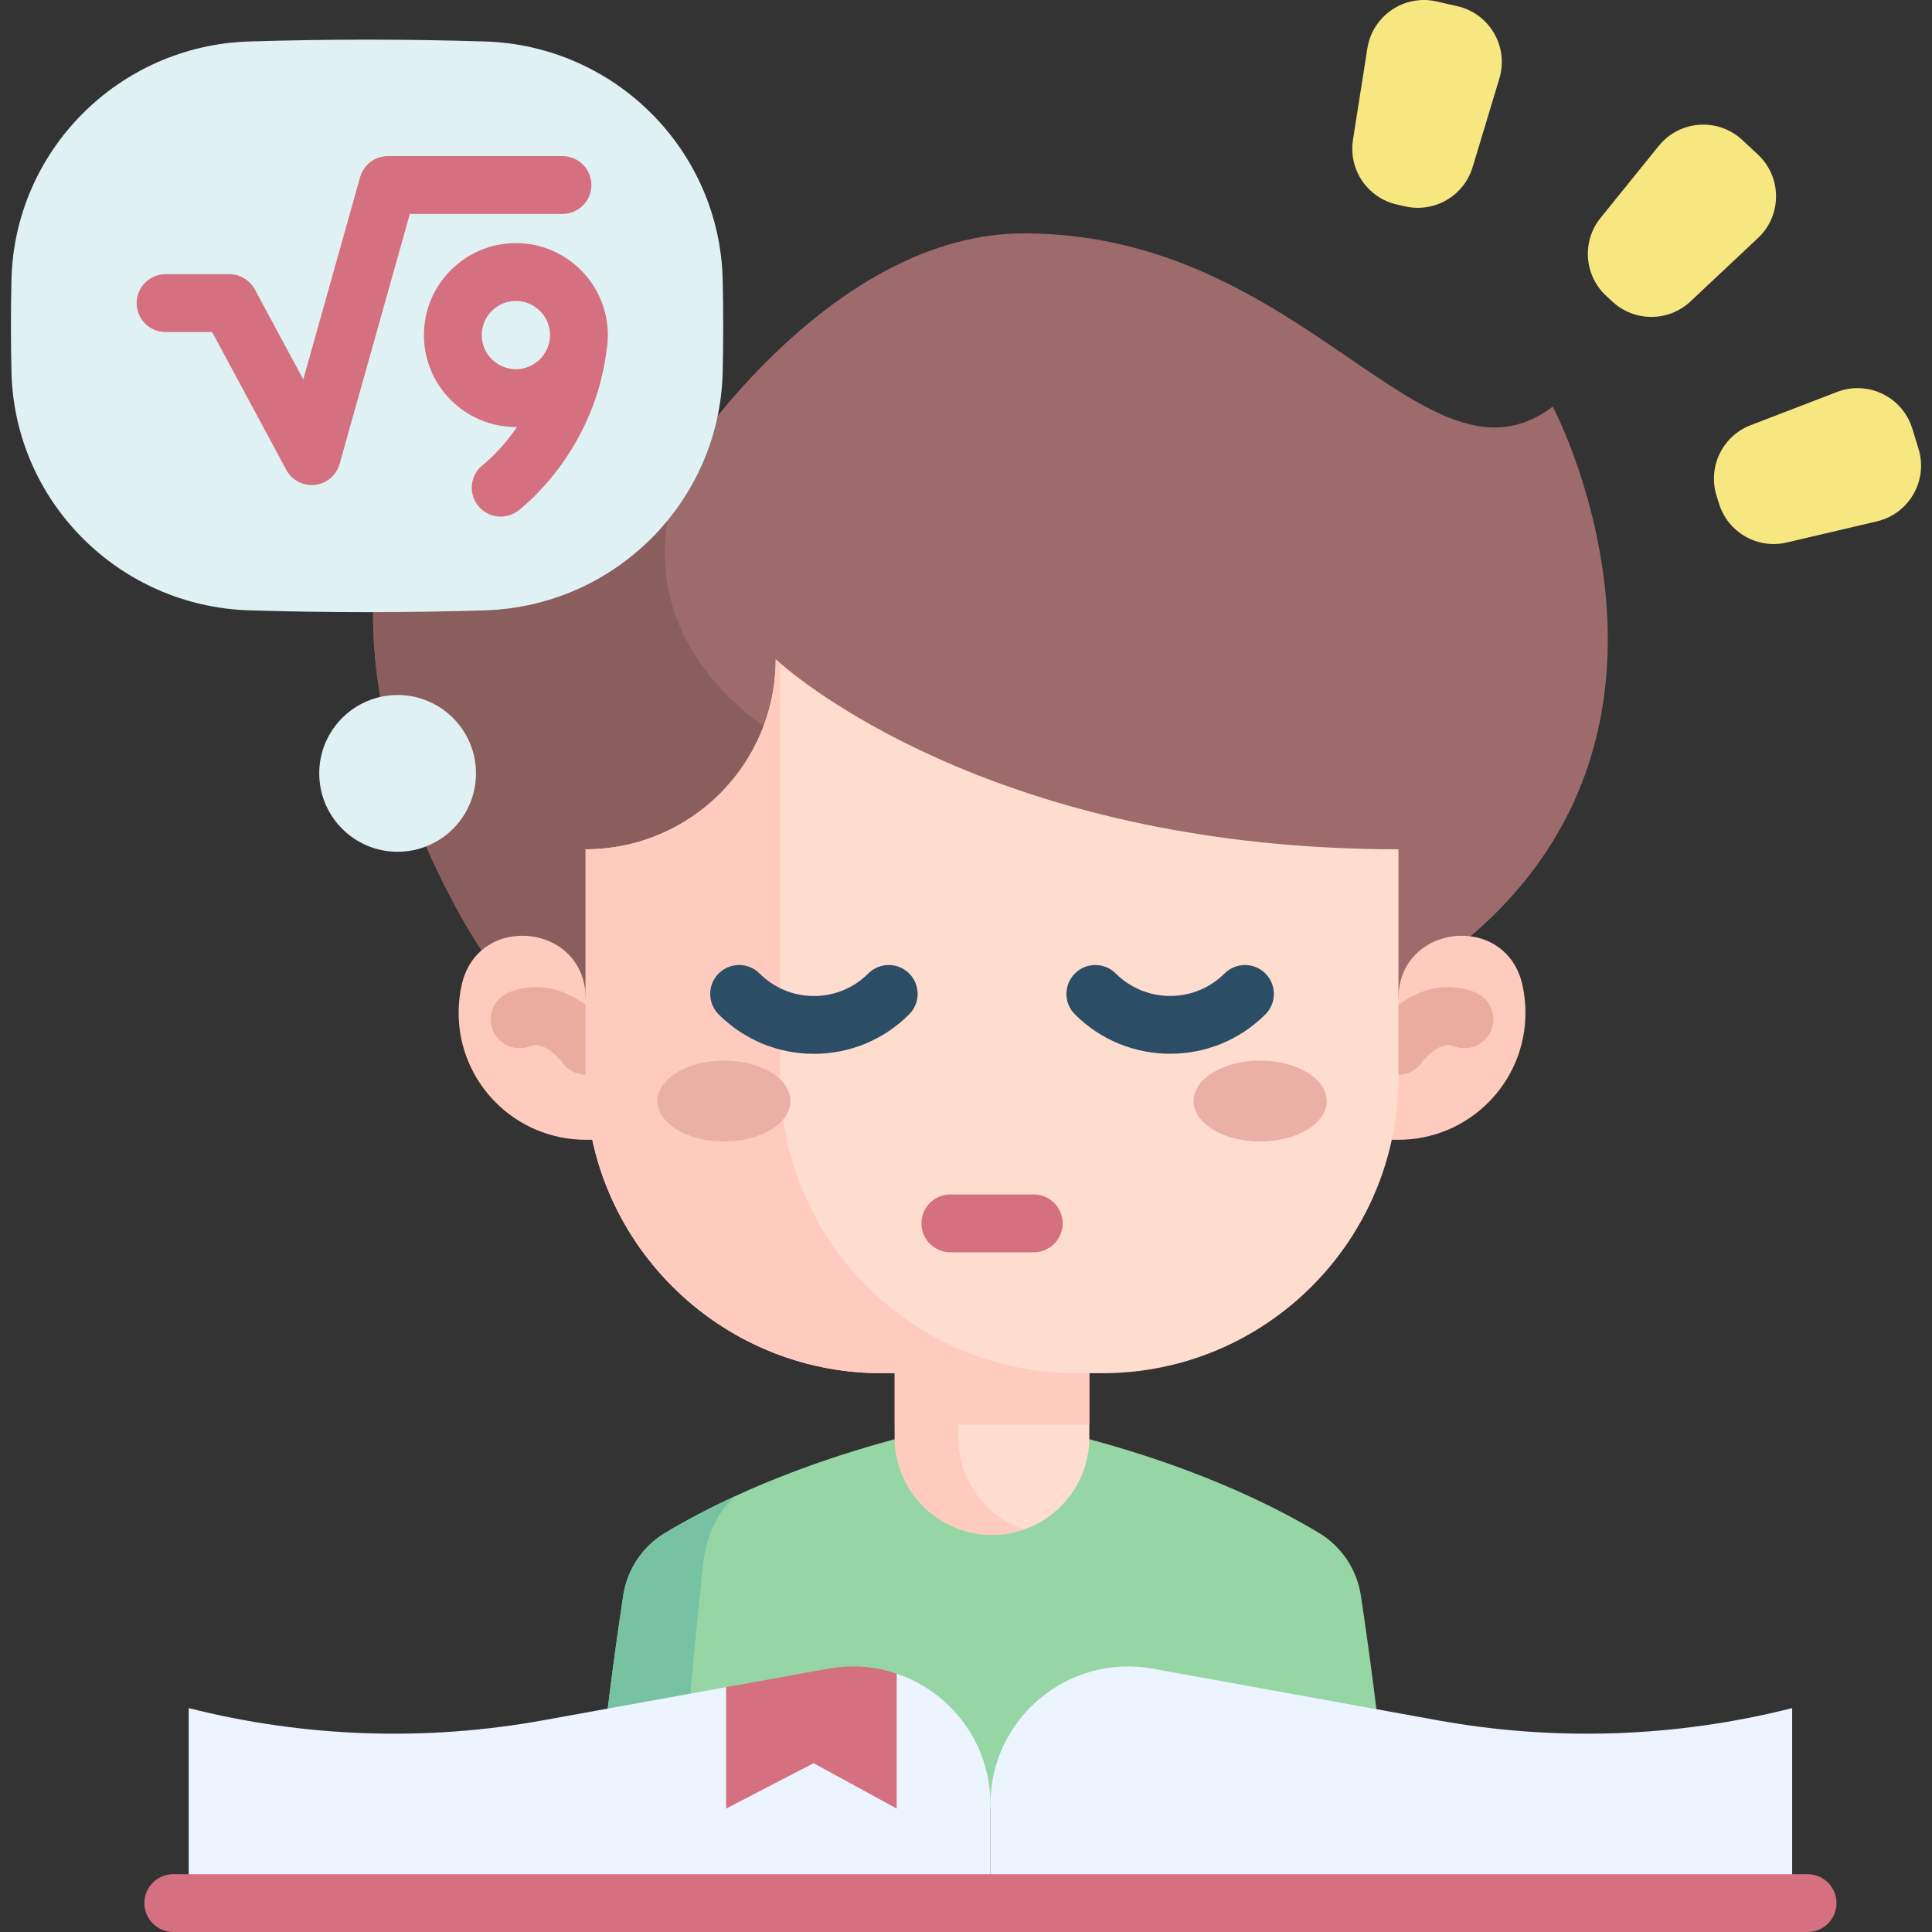<svg id="Capa_1" enable-background="new 0 0 512 512" height="512" viewBox="0 0 512 512" width="512" xmlns="http://www.w3.org/2000/svg"><rect x="0" y="0" width="512" height="512" fill="#333333" stroke="none"/><g><g><path d="m367.64 479.256h-209.47c2.217-23.407 5.174-44.429 6.988-56.431 1.058-6.895 5.115-13.001 11.103-16.587 11.405-6.837 23.449-12.254 34.804-16.503 20.988-7.878 39.642-11.767 47.662-13.211 2.772-.504 5.585-.504 8.348 0 8.021 1.445 26.674 5.333 47.662 13.211 11.355 4.25 23.399 9.667 34.804 16.503 5.988 3.586 10.045 9.692 11.103 16.587 1.814 12.002 4.771 33.024 6.996 56.431z" fill="#95d6a4"/><path d="m194.972 396.42c-4.628 3.88-7.769 10.414-8.592 17.788-1.495 13.656-3.989 38.138-5.762 65.048h-22.45c2.217-23.407 5.174-44.429 6.988-56.431 1.058-6.895 5.115-13.001 11.103-16.587 6.124-3.67 12.431-6.929 18.713-9.818z" fill="#78c2a4"/><path d="m389.7 248.135-38.118 43.656-148.019-41.014-75.938 1.08s-38.138-55.763-26.58-110.263c11.559-54.487 81.744-21.464 81.744-21.464s38.177-58.288 88.538-58.288c74.832 0 106.332 71.5 140.188 45.909.001.001 44.4 83.931-21.815 140.384z" fill="#9d6b6b"/><path d="m203.564 250.777-48.369 34.637-27.569-33.557s-38.138-55.763-26.58-110.263c11.559-54.487 81.744-21.464 81.744-21.464s-24.068 40.234 19.551 72.346c14.07 10.349 11.363 32.737 1.223 58.301z" fill="#8b5e5e"/><path d="m288.683 337.902v43.055c0 14.235-11.543 25.779-25.779 25.779-14.243 0-25.787-11.543-25.787-25.779v-43.055z" fill="#ffddce"/><path d="m271.323 405.331c-2.638.908-5.469 1.404-8.417 1.404-14.243 0-25.787-11.543-25.787-25.779v-43.055h16.834v43.055c0 11.295 7.262 20.892 17.37 24.375z" fill="#ffcbbe"/><path d="m155.198 302.051c-18.589 0-33.658-15.069-33.658-33.658 0-2.558.285-5.05.826-7.445 4.366-19.337 32.831-16.166 32.831 3.658h215.408c0-19.824 28.465-22.996 32.831-3.658.541 2.395.826 4.887.826 7.445 0 18.589-15.069 33.658-33.658 33.658" fill="#ffcbbe"/><path d="m155.205 284.776c-2.402 0-4.766-1.127-6.259-3.232-.133-.18-4.455-5.904-8.367-4.328-3.925 1.583-8.39-.315-9.972-4.239-1.583-3.924.314-8.389 4.239-9.972 6.474-2.613 13.492-1.588 19.75 2.887 4.098 2.928 6.611 6.445 6.884 6.836 2.421 3.47 1.572 8.247-1.899 10.669-1.333.932-2.863 1.379-4.376 1.379z" fill="#eaac9d"/><path d="m370.598 284.809c-1.518 0-3.053-.451-4.396-1.388-3.47-2.422-4.302-7.223-1.881-10.693.273-.391 2.787-3.908 6.884-6.836 6.26-4.475 13.276-5.5 19.75-2.887 3.925 1.583 5.823 6.048 4.239 9.972-1.583 3.924-6.049 5.823-9.972 4.239-3.949-1.594-8.327 4.272-8.37 4.332-1.484 2.128-3.847 3.261-6.254 3.261z" fill="#eaac9d"/><path d="m237.117 337.902h51.565v39.665h-51.565z" fill="#ffcbbe"/><path d="m370.605 225.07v60.345c0 43.358-35.145 78.503-78.503 78.503h-58.405c-43.358 0-78.503-35.145-78.503-78.503v-60.345c27.816 0 50.374-22.545 50.374-50.361 0 0 .404.378 1.198 1.067 8.435 7.276 61.607 49.294 163.839 49.294z" fill="#ffddce"/><path d="m285.269 363.917h-51.571c-43.358 0-78.503-35.145-78.503-78.503v-60.344c27.816 0 50.374-22.545 50.374-50.361 0 0 .404.378 1.198 1.067v109.638c-.001 43.358 35.144 78.503 78.502 78.503z" fill="#ffcbbe"/><g fill="#eaafa5"><ellipse cx="333.952" cy="291.791" rx="17.63" ry="10.72"/><ellipse cx="191.851" cy="291.791" rx="17.63" ry="10.72"/></g><g fill="#2b4d66"><path d="m310.103 279.258c-9.142 0-18.284-3.48-25.243-10.439-2.993-2.992-2.993-7.844-.001-10.836 2.993-2.992 7.845-2.992 10.836 0 7.947 7.945 20.872 7.943 28.816 0 2.992-2.992 7.844-2.992 10.836 0s2.992 7.844-.001 10.836c-6.958 6.959-16.1 10.439-25.243 10.439z"/><path d="m215.696 279.275c-9.536 0-18.501-3.713-25.244-10.456-2.992-2.992-2.992-7.844.001-10.836 2.991-2.992 7.843-2.992 10.836 0 3.848 3.848 8.964 5.967 14.407 5.967 5.442 0 10.559-2.119 14.408-5.968 2.991-2.992 7.843-2.992 10.836 0 2.992 2.992 2.992 7.844-.001 10.836-6.743 6.744-15.708 10.457-25.243 10.457z"/></g><path d="m273.95 331.872h-22.1c-4.232 0-7.662-3.431-7.662-7.662s3.43-7.662 7.662-7.662h22.1c4.232 0 7.662 3.431 7.662 7.662s-3.43 7.662-7.662 7.662z" fill="#d57080"/></g><g><g fill="#ecf4ff"><path d="m50.009 452.663c30.713 7.778 62.737 8.881 93.913 3.235l48.51-8.786 22.599 8.578 22.601-12.157c14.251 4.826 24.843 18.295 24.843 34.617v25.499h-212.466z"/><path d="m474.94 452.663c-30.713 7.778-62.737 8.881-93.913 3.235l-75.528-13.679c-22.408-4.058-43.024 13.159-43.024 35.932v25.499h212.465z"/></g><path d="m237.63 443.54v35.747l-22.016-12.025-23.181 12.025v-32.171l27.022-4.894c6.344-1.144 12.545-.593 18.175 1.318z" fill="#d57080"/></g><path d="m128.525 161.745c-20.83.643-41.659.643-62.489 0-34.4-1.062-62.197-28.751-62.997-63.159-.189-8.145-.189-16.291 0-24.436.8-34.407 28.597-62.097 62.997-63.159 20.83-.643 41.659-.643 62.489 0 34.4 1.062 62.197 28.751 62.997 63.159.189 8.145.189 16.291 0 24.436-.801 34.407-28.597 62.097-62.997 63.159z" fill="#e0f1f4"/><circle cx="105.369" cy="204.957" fill="#e0f1f4" r="20.769"/><g fill="#d57080"><path d="m156.727 49.03c0-4.232-3.43-7.662-7.662-7.662h-46.256c-3.433 0-6.448 2.284-7.377 5.589l-15.06 53.594-12.838-23.851c-1.337-2.483-3.928-4.031-6.747-4.031h-16.911c-4.232 0-7.662 3.431-7.662 7.662 0 4.232 3.43 7.662 7.662 7.662h12.334l19.66 36.525c1.347 2.501 3.95 4.031 6.745 4.031.279 0 .561-.015.843-.046 3.105-.343 5.691-2.536 6.536-5.543l18.621-66.268h40.451c4.231 0 7.661-3.43 7.661-7.662z"/><path d="m161.085 88.795c0-13.438-10.932-24.37-24.37-24.37s-24.37 10.932-24.37 24.37 10.932 24.37 24.37 24.37c.099 0 .197-.006.296-.008-4.383 6.406-8.763 9.835-8.926 9.96-3.371 2.531-4.066 7.314-1.546 10.7 1.504 2.022 3.814 3.09 6.154 3.09 1.589 0 3.194-.493 4.567-1.515.826-.614 20.143-15.284 23.524-42.78.196-1.243.301-2.518.301-3.817zm-33.415 0c0-4.988 4.058-9.045 9.045-9.045s9.045 4.058 9.045 9.045c0 4.988-4.058 9.045-9.045 9.045s-9.045-4.057-9.045-9.045z"/></g><g fill="#f6e781"><path d="m455.553 133.47-.666-2.161c-2.349-7.621 1.605-15.759 9.047-18.623l22.892-8.811c8.2-3.156 17.357 1.293 19.945 9.689l1.655 5.369c2.588 8.396-2.477 17.228-11.031 19.235l-23.881 5.603c-7.764 1.821-15.613-2.68-17.961-10.301z"/><path d="m427.3 79.932-1.657-1.538c-5.844-5.426-6.49-14.45-1.477-20.652l15.419-19.077c5.523-6.833 15.678-7.559 22.117-1.581l4.118 3.823c6.439 5.978 6.468 16.159.064 22.173l-17.88 16.793c-5.813 5.458-14.86 5.484-20.704.059z"/><path d="m372.359 54.695-2.204-.504c-7.774-1.777-12.845-9.269-11.605-17.147l3.815-24.231c1.367-8.679 9.798-14.385 18.363-12.428l5.477 1.252c8.565 1.957 13.681 10.759 11.142 19.171l-7.087 23.482c-2.305 7.635-10.127 12.181-17.901 10.405z"/></g><path d="m45.917 512c-4.226 0-7.655-3.423-7.662-7.65-.007-4.232 3.418-7.668 7.65-7.675h433.111.012c4.226 0 7.655 3.423 7.662 7.65.007 4.232-3.418 7.668-7.65 7.675h-433.111c-.004 0-.008 0-.012 0z" fill="#d57080"/></g></svg>